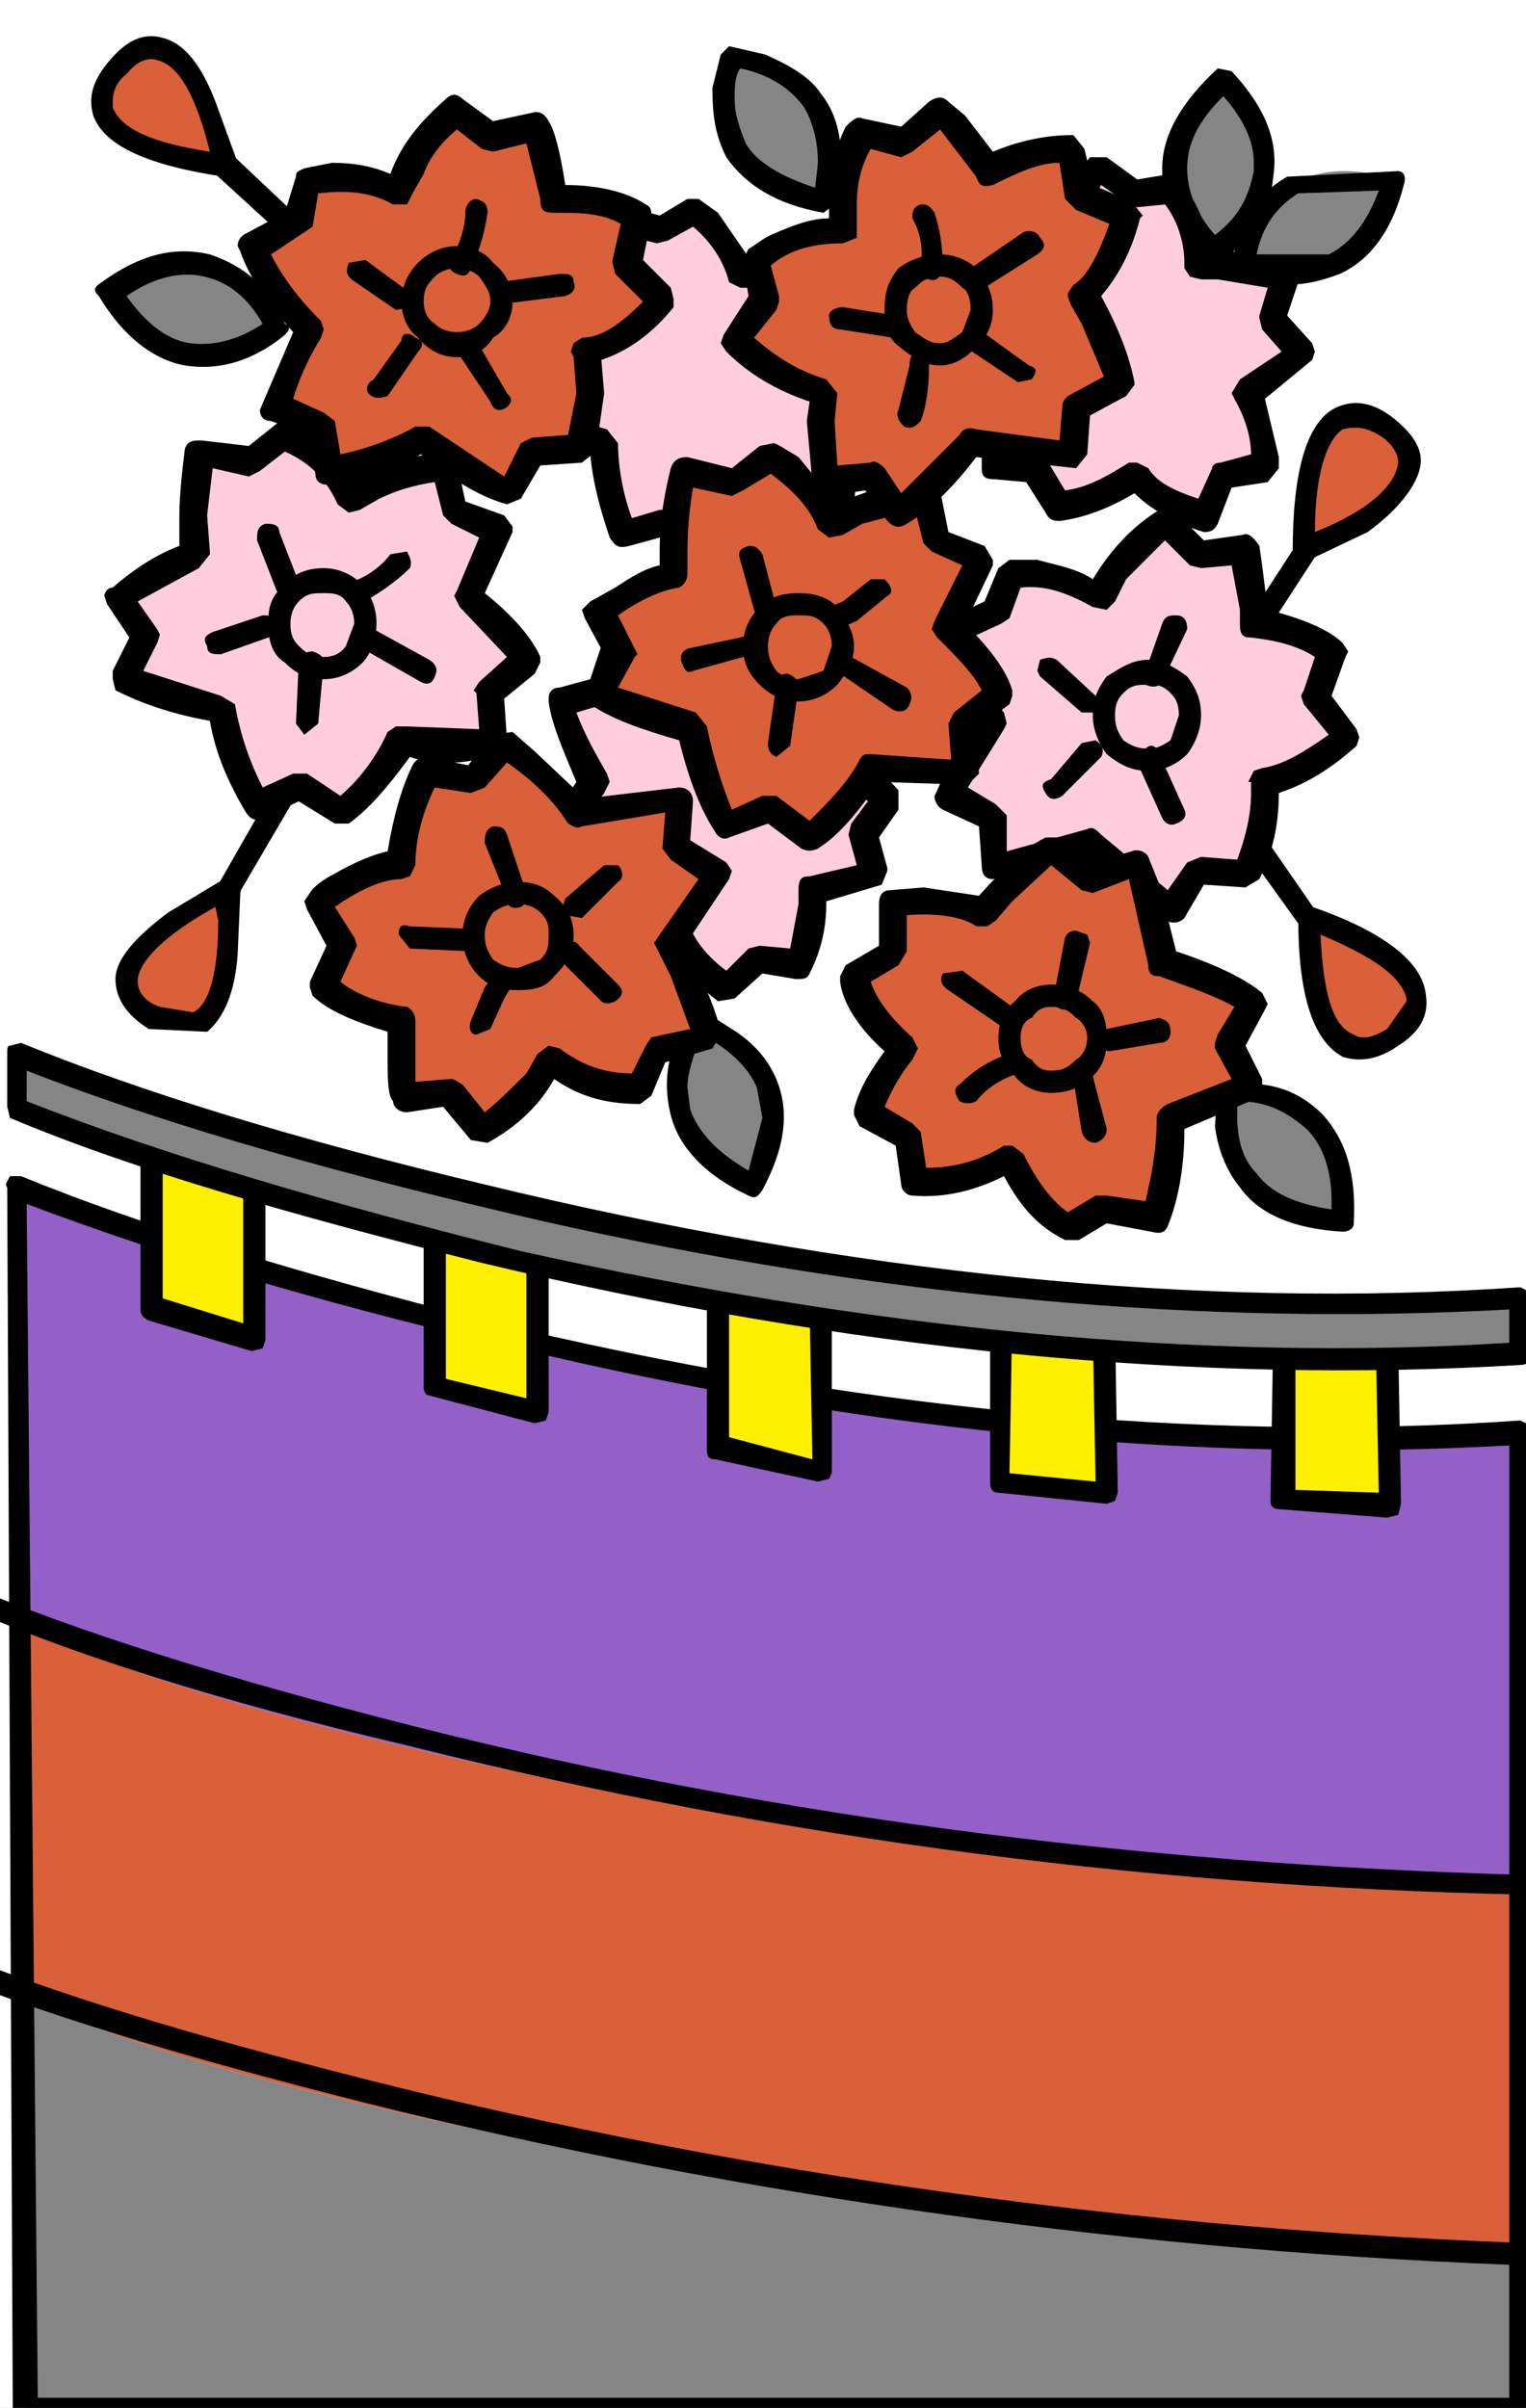 <?xml version="1.0" encoding="utf-8"?>
<!-- Generator: Adobe Illustrator 13.0.0, SVG Export Plug-In . SVG Version: 6.00 Build 14948)  -->
<!DOCTYPE svg PUBLIC "-//W3C//DTD SVG 1.1//EN" "http://www.w3.org/Graphics/SVG/1.1/DTD/svg11.dtd">
<svg version="1.1" id="圖層_1" xmlns="http://www.w3.org/2000/svg" xmlns:xlink="http://www.w3.org/1999/xlink" x="0px" y="0px"
	 width="372px" height="587px" viewBox="0 0 372 587" enable-background="new 0 0 372 587" xml:space="preserve">
<rect x="0" y="0" width="372" height="587" fill="#333333" stroke="none"/>
<path id="PATH77" fill="none" stroke="#000000" stroke-width="3" stroke-miterlimit="100" d="M370.59,585.26H3.92V2.74h366.67
	V585.26L370.59,585.26z"/>
<g>
	<g>
		<rect width="372" height="587" fill="#FFFFFF" fill-opacity="1.0"/>
	</g>
	<g>
		<path fill="#D96038" d="M34.923,35.631l20.304,4.732c-2.029-6.768-4.058-13.537-6.768-18.95C42.368,9.906,35.6,8.558,28.154,16
			C21.387,24.117,24.097,30.211,34.923,35.631z"/>
	</g>
	<g>
		<path d="M57.938,39.689l-5.416-14.891C49.137,16,45.074,10.58,39.662,9.232c-4.739-1.355-8.797,0.674-12.859,5.413
			c-4.063,4.739-5.416,8.797-4.063,13.536c2.707,7.449,13.537,12.182,31.813,14.891h2.707L57.938,39.689z M27.48,26.152v-1.354
			c0-2.029,0.674-4.739,3.385-6.769c2.706-3.384,5.412-4.064,7.441-3.384c5.416,1.355,9.478,8.797,12.862,22.333
			C37.633,34.95,29.51,31.565,27.48,26.152z"/>
	</g>
	<g>
		<path d="M53.197,39.015c-1.354,1.349-1.354,2.703,0,4.058l23.689,21.653l4.062-0.674c1.352-0.674,1.352-2.03,0-3.384L57.26,38.333
			L53.197,39.015z"/>
	</g>
	<g>
		<path fill="#858585" d="M306.327,49.841c4.062-10.152,2.032-20.305-7.446-30.457c-11.503,8.797-14.887,18.949-11.503,29.102
			c2.028,4.739,5.413,9.472,8.797,12.856L306.327,49.841z"/>
	</g>
	<g>
		<path d="M300.236,17.349l-3.385-0.674c-8.798,8.124-13.536,16.247-13.536,24.363c0,8.804,3.384,15.572,10.83,22.34h3.384
			c8.12-4.739,12.182-12.188,12.859-20.305C311.744,34.269,308.359,26.152,300.236,17.349z M296.175,57.284
			c-4.735-5.414-6.769-10.827-6.769-16.247c0-6.087,2.707-11.5,8.801-17.594c5.413,6.094,7.442,11.507,7.442,16.246v2.029
			C304.299,48.486,301.592,53.225,296.175,57.284z"/>
	</g>
	<g>
		<path fill="#858585" d="M317.834,66.761c11.504-1.354,18.272-8.804,22.335-23.014c-13.538-4.059-23.689-2.03-31.135,6.094
			l-6.091,14.21L317.834,66.761z"/>
	</g>
	<g>
		<path d="M342.2,45.103c0.673-2.03,0-3.385-1.355-3.385l-27.072,1.355c-4.738,2.71-8.798,6.769-10.829,12.182l-2.707,8.123
			c0,2.029,0,2.71,1.355,3.384l8.119,2.03c6.091,1.355,11.507,0,16.92-2.03C334.077,63.377,339.49,55.935,342.2,45.103z
			 M316.479,47.131l19.627-0.674c-2.707,7.442-6.769,12.862-12.183,15.565h-17.597C307.682,55.254,311.065,50.516,316.479,47.131z"
			/>
	</g>
	<g>
		<path fill="#858585" d="M177.054,29.537c2.034,10.827,10.153,17.594,24.367,20.305c2.706-14.21,0-23.689-8.798-30.457
			l-14.893-5.419C176.381,19.384,175.703,24.117,177.054,29.537z"/>
	</g>
	<g>
		<path d="M186.532,13.291l-8.802-2.029l-2.027,2.029l-2.033,8.123c0,6.768,0.678,11.507,3.384,16.92
			c4.738,6.769,12.186,11.508,23.688,13.537l2.711-2.029c2.706-10.827,2.028-20.305-3.385-27.073
			C197.358,18.71,192.623,16,186.532,13.291z M199.391,39.689l-0.677,6.094c-8.123-2.71-14.215-6.094-16.922-10.833
			c-1.354-3.385-2.704-6.769-2.704-10.833c0-2.703,0-5.406,1.35-7.442c6.77,1.355,12.186,4.739,15.569,9.478
			C198.037,29.537,199.391,34.269,199.391,39.689z"/>
	</g>
	<g>
		<path fill="#858585" d="M26.125,70.82c7.446,12.862,16.243,17.595,27.75,15.572c5.414-0.681,10.152-3.384,13.537-6.769
			C65.38,74.878,61.996,70.82,57.26,68.11C48.459,62.022,38.307,63.377,26.125,70.82z"/>
	</g>
	<g>
		<path d="M24.771,68.791c-2.03,1.355-2.03,2.029-0.674,3.384c6.091,10.152,13.536,15.565,20.978,16.92
			c8.801,1.355,16.922-1.355,24.367-7.449c1.354-1.349,1.354-2.023,0-2.704c-3.385-8.797-10.152-14.217-18.272-16.921
			C42.368,59.994,34.248,62.022,24.771,68.791z M49.814,67.436c6.09,1.355,10.829,5.42,14.213,11.507
			c-6.09,4.065-12.184,5.413-17.598,4.739c-5.413-0.674-10.83-4.739-15.564-11.507C37.633,67.436,44.4,66.088,49.814,67.436z"/>
	</g>
	<g>
		<path fill="#D96038" d="M55.227,237.314l0.678-20.305l-17.598,10.833c-10.152,8.123-10.152,14.891-0.674,20.304
			C47.107,252.886,52.521,249.502,55.227,237.314z"/>
	</g>
	<g>
		<path d="M54.553,214.306l-13.536,8.124c-8.123,6.094-12.862,11.5-12.862,16.246c0,4.732,2.711,8.791,8.123,12.175l14.214,0.68
			c4.062-3.384,6.769-9.472,7.446-18.95l0.674-15.572l-1.352-2.703H54.553z M52.521,221.075l0.676,3.384
			c0,12.181-2.028,20.305-6.09,22.333l-8.123-1.348c-4.062-1.361-5.413-4.065-5.413-6.094v-0.674
			C34.248,233.93,40.34,227.843,52.521,221.075z"/>
	</g>
	<g>
		<path d="M69.441,187.234l-16.244,28.427c-0.676,1.348-0.676,2.71,1.355,3.384l3.385-0.674l16.242-27.754
			c0.678-2.028,0.678-3.383-1.354-4.064C71.473,185.205,70.118,185.879,69.441,187.234z"/>
	</g>
	<g>
		<path fill="#D96038" d="M319.863,114.139c-2.029,6.094-2.706,12.862-2.029,20.304l17.598-10.152
			c9.476-8.123,10.827-14.892,2.03-20.305C327.986,97.892,322.569,101.277,319.863,114.139z"/>
	</g>
	<g>
		<path d="M319.186,136.473l14.214-6.768c7.445-5.414,12.185-11.508,12.859-16.24c0.677-4.065-2.03-8.13-7.442-12.188
			c-4.739-3.385-9.479-4.059-14.214-1.349c-6.091,4.058-9.475,14.885-9.475,34.515l1.352,2.03H319.186z M327.309,104.66
			c2.706-0.674,5.413-0.674,8.798,1.356c3.384,2.028,4.738,4.738,4.738,6.768l0,0c-0.676,5.413-6.768,11.507-20.304,16.92
			C320.541,116.168,323.248,107.371,327.309,104.66z"/>
	</g>
	<g>
		<path d="M315.802,133.088l-17.595,27.073c-1.355,0.68-0.678,2.703,0.674,3.384c1.355,1.354,3.384,0.68,4.063-0.681l17.598-27.073
			c0.677-1.349,0-2.703-1.355-4.058L315.802,133.088z"/>
	</g>
	<g>
		<path fill="#D96038" d="M336.784,232.582l-17.599-8.804l2.032,20.305c3.385,11.514,9.476,14.897,18.272,8.804
			C347.614,246.792,347.614,240.024,336.784,232.582z"/>
	</g>
	<g>
		<path d="M317.157,221.075c-0.678,0.68-0.678,1.355-0.678,2.703c0,18.282,3.384,29.783,10.829,33.841
			c4.062,1.361,8.798,0.681,13.536-2.703c5.414-3.384,7.446-7.449,6.77-12.182c-0.679-8.123-10.152-15.572-27.751-21.659H317.157z
			 M338.138,250.851c-3.383,2.035-6.089,2.709-8.123,1.361c-5.412-2.036-7.445-10.833-8.119-24.369
			c12.859,5.413,19.628,10.152,20.978,15.565v0.674L338.138,250.851z"/>
	</g>
	<g>
		<path d="M298.881,194.683c-2.029,0.673-2.029,2.703-1.352,4.058l18.95,26.398h4.062c1.354-0.681,1.354-1.362,0-3.385
			l-18.276-26.398C300.914,194.002,300.236,194.002,298.881,194.683z"/>
	</g>
	<g>
		<path fill="#858585" d="M183.822,288.756c6.094-12.181,6.094-23.007-1.352-30.457l-12.185-9.471l-4.736,14.885
			C164.195,275.22,170.963,283.343,183.822,288.756z"/>
	</g>
	<g>
		<path d="M189.239,263.038c-2.032-4.739-5.417-8.804-10.83-12.187l-7.446-4.732c-1.352,0-2.028,0-3.384,1.348l-3.384,7.449
			c-2.029,6.087-2.029,11.507-0.678,16.92c2.032,8.124,8.801,14.892,18.953,19.624c1.352,0.681,2.028,0.681,3.385-1.349
			C191.268,279.959,192.623,271.155,189.239,263.038z M170.963,252.212c6.768,3.384,11.508,8.117,13.536,12.856l1.356,7.449
			l-3.385,12.855c-8.123-4.739-12.185-9.471-14.215-14.891l-0.677-5.413C167.579,261.683,168.935,257.619,170.963,252.212z"/>
	</g>
	<g>
		<path fill="#858585" d="M327.309,297.554c0.678-14.21-3.385-23.015-12.858-28.421l-14.892-3.384l0.678,15.559
			C303.62,292.141,313.095,296.879,327.309,297.554z"/>
	</g>
	<g>
		<path d="M322.569,271.835c-4.058-4.065-8.797-6.768-14.888-7.449l-8.123-1.349c-2.029,0-2.707,1.349-2.707,2.03l-0.677,9.471
			c0.677,5.42,2.706,10.833,6.09,14.897c4.739,6.769,13.537,10.152,25.044,10.827c1.355,0,2.706-0.675,2.706-2.036
			C330.693,286.053,327.986,277.923,322.569,271.835z M301.592,271.835v-3.384c7.442,0,12.181,2.704,16.92,6.768
			c4.058,4.065,6.091,10.152,6.091,17.602v2.022c-8.801-1.349-14.892-4.058-18.275-8.791
			C302.943,282.668,301.592,277.923,301.592,271.835z"/>
	</g>
	<g>
		<path fill="#FFCDDE" d="M286.022,45.783l-9.475,1.348l-8.798-6.768l-8.122,12.862l-3.385,6.769h-18.276l0.679,10.152l-8.798,5.413
			c2.707,4.739,8.119,10.152,15.566,15.565c-2.707,8.123-3.385,14.892-2.707,22.34l10.152,0.674l4.738,9.478
			c7.443-0.681,13.537-3.384,18.95-7.449c3.384,4.739,9.475,8.123,17.598,10.152l4.062-10.152l10.152-2.029l-1.355-11.507
			l-3.384-6.768l13.537-10.152l-6.769-8.123l2.706-8.797c-5.413-2.703-10.151-4.065-15.565-4.065l-5.416,0.681
			C292.113,57.284,290.085,50.516,286.022,45.783z"/>
	</g>
	<g>
		<path d="M294.823,61.342c-0.678-4.733-1.355-8.117-4.063-12.856l-2.707-4.738l-2.709-1.349l-8.12,1.349l-7.444-5.414h-4.063
			c-4.062,4.739-8.12,10.152-11.503,17.602l-16.921,0.674c-2.033,0-2.71,1.349-2.71,3.385l0,0l0.677,8.797l-6.768,4.739
			c-0.678,0-2.029,1.349-2.029,2.029l1.352,2.029c2.032,4.739,6.769,9.478,14.214,14.891c-2.029,6.769-2.707,12.181-2.707,18.275
			v3.384c0,2.029,0.678,2.71,3.385,2.71l7.445,0.674l4.735,7.442c0.678,1.355,1.355,2.036,3.384,2.036
			c5.417-0.681,11.509-2.71,18.276-6.768c4.062,4.058,10.151,7.442,16.92,9.472c2.029,0,2.707-0.681,3.384-2.029l3.385-8.804
			l8.798-1.348l2.71-3.384v-2.709l-3.385-14.211l11.504-9.478l0.678-2.029l-0.678-2.029l-6.091-6.768l2.707-8.123l0,0l-2.707-3.384
			C307.682,62.022,300.914,60.667,294.823,61.342z M288.729,64.052v1.355l1.355,2.029l2.706,0.674h4.061l12.183,2.036l-2.03,6.768
			v0.674l0.678,2.71l4.736,5.413l-10.153,6.768l-2.028,3.384l0.678,1.354c2.706,4.733,4.061,9.479,4.061,13.537l-7.445,2.03
			c-1.354,0-2.032,0.681-2.032,1.354l-3.384,7.442c-6.091-2.029-10.152-4.058-12.182-7.442l-2.707-1.354h-2.032
			c-5.412,3.384-10.151,6.087-15.564,6.768l-4.063-6.768c-0.678-1.355-2.029-2.03-2.706-2.03h-6.769
			c0-6.768,0.678-12.862,2.707-18.275v-1.354l-1.353-2.029l-12.185-12.181l5.417-4.059l1.352-2.709l0,0l-0.678-7.443l14.892,0.674
			l3.385-2.71l2.706-5.413l6.091-10.152l6.768,4.739l2.032,0.674l6.77-0.674C286.699,53.225,288.729,58.639,288.729,64.052z"/>
	</g>
	<g>
		<path fill="#FFCDDE" d="M160.811,55.935l-10.151-2.71c-3.384,6.094-4.062,13.536-4.062,20.979l-18.272,6.769l5.413,9.478
			l-6.09,8.797c4.062,3.384,10.152,6.087,19.627,8.797c0,8.124,1.354,15.572,4.738,21.66l10.152-2.029l8.12,6.768
			c5.417-3.383,10.829-8.123,14.213-14.21c4.74,3.384,11.508,4.058,20.305,3.384l0.678-10.833l8.798-5.413l-6.091-10.153
			l-4.735-5.419l8.798-14.211l-8.798-4.732l-1.356-9.478l-14.89,1.349l-6.092,2.035c-2.027-4.058-4.062-8.123-7.445-11.507
			l-4.735-3.384L160.811,55.935z"/>
	</g>
	<g>
		<path d="M205.481,62.703l-3.385-2.709l-19.626,2.709l-7.446-10.833l-4.738-3.384h-2.707l-6.769,4.065l-10.151-2.71
			c-2.029,0-3.384,0-3.384,2.029c-2.029,4.739-3.384,11.507-4.063,20.305l-16.243,6.087c-0.677,0.681-2.028,2.036-2.028,2.711
			l0.678,1.354l4.057,8.123l-4.734,6.768l-0.678,2.03l0.678,2.029c4.063,3.383,10.152,6.094,18.95,9.478
			c0.677,7.442,2.706,14.211,4.738,20.305c1.352,2.029,2.029,2.709,4.736,2.029l7.444-2.029l6.769,5.413l3.384,0.68
			c6.768-2.71,11.508-7.448,14.893-12.862l19.626,2.71l2.707-3.384l0.678-9.478l6.769-3.384l2.028-3.383v-0.675
			c-1.353-4.065-4.735-9.479-9.475-15.572l7.446-12.182v-1.355l-2.029-2.709l-7.446-4.059L205.481,62.703z M160.135,59.319
			l2.709-0.681l6.091-3.384c4.062,3.384,7.446,8.123,8.796,13.537l2.707,1.355h2.711l4.736-2.036l11.506-1.349l0.678,6.769
			l1.353,2.029l6.09,3.384l-6.769,10.833l-0.674,2.022l1.353,2.036l8.123,12.182l-6.091,3.383c-1.356,1.355-2.032,2.03-2.032,3.385
			v8.123c-6.77,0-12.182-1.355-14.214-3.384l-2.708-0.674l-14.213,12.856l-6.091-5.414h-3.385l-6.768,2.029
			c-2.029-5.413-3.384-12.182-3.384-18.276l-2.706-3.384c-7.447-2.029-12.182-4.058-15.566-6.768l4.058-5.413l0.679-2.029
			l-0.679-1.355l-2.706-6.087c4.74-2.71,8.801-4.065,13.537-5.42c1.354,0,2.706-1.348,2.706-3.384c0-6.094,0.678-12.182,2.032-16.92
			L160.135,59.319z"/>
	</g>
	<g>
		<path fill="#FFCDDE" d="M215.635,194.683c-3.384-3.385-7.446-6.769-11.508-8.804l-6.09-2.029
			c3.384-6.769,3.384-13.537,1.354-20.304l-8.8-2.029l-6.092-9.479c-3.384,2.036-7.445,4.739-12.181,8.124l-4.739,5.413
			c-2.706-2.029-6.769-3.384-10.829-5.413l-6.769-2.029l-2.706,10.152l-10.152,2.029c0,5.413,3.383,11.507,8.123,20.304
			c-5.417,6.769-8.802,12.856-11.508,19.624l9.475,4.065l0.679,10.833c6.768,2.022,13.536,2.022,20.304,0
			c1.354,6.087,6.091,10.826,12.858,16.239l7.445-8.123l10.152,2.036c2.707-4.065,3.386-10.152,3.386-18.283l14.891-4.732
			l-2.707-8.804L215.635,194.683z"/>
	</g>
	<g>
		<path d="M133.738,170.313v0.681c0.679,5.406,3.385,11.5,6.768,19.623c-4.062,6.088-7.444,12.182-10.151,18.276v1.348
			c0,1.362,1.355,2.036,2.032,3.385l7.442,3.383l0.677,8.13c0,2.022,1.355,2.703,2.707,3.384l18.953,0.674
			c2.707,5.414,6.769,10.152,12.858,14.885l4.063-0.674l6.768-6.094l8.119,1.362c2.032,0,2.71,0,3.384-1.362
			c2.032-4.058,4.063-9.471,4.063-16.92v-0.674l13.535-4.059l1.354-3.384v-0.674l-2.031-7.449l4.738-6.768v-2.703v-2.036
			c-4.738-5.413-10.151-8.797-16.921-11.5l2.03-9.479l-1.352-8.804c-0.679-1.348-1.354-2.023-2.707-2.703l-7.445-1.355l-4.738-8.116
			c-1.353-2.036-2.707-2.71-4.063-1.362l-16.92,11.514l-16.243-6.093c-2.029,0-3.384,0.674-4.062,2.71l-2.706,8.116l-7.447,2.036
			C134.417,167.61,133.738,168.958,133.738,170.313z M206.837,203.474l2.029,7.449l-11.508,2.704c-2.028,0-2.707,0.68-2.707,3.383
			v3.384l-2.028,10.833l-7.445-0.681l-2.707,0.681l-5.417,5.413c-5.413-4.058-8.119-8.116-9.475-12.181l-0.677-2.029l-2.707-0.675
			c-6.091,1.349-11.504,1.349-16.92,0l-0.678-7.449l-2.706-2.703l-5.413-3.384c2.027-4.745,5.413-10.152,8.797-14.897l1.354-2.704
			l-0.677-2.028c-2.707-4.739-5.414-9.478-7.447-14.891l6.77-2.03l2.706-2.036l2.032-6.768l13.536,5.42
			c2.029,1.348,3.385,1.348,4.062-0.674l4.736-4.064c3.383-2.704,6.09-5.414,9.475-6.769l4.063,6.769l2.031,1.354l6.769,2.029
			l0.674,4.739l-2.707,12.182v1.355l2.707,2.029l4.738,1.355c3.385,2.028,6.77,4.058,9.476,6.768l-4.062,5.413L206.837,203.474z"/>
	</g>
	<g>
		<path fill="#FFCDDE" d="M48.459,110.754c-1.352,6.769-2.029,15.566-0.675,24.363c-3.384,1.355-7.444,3.384-12.861,6.094
			l-6.091,4.058l6.768,9.479l-4.734,10.826c4.058,2.71,12.181,5.42,23.01,7.442c1.352,8.804,4.736,16.92,8.799,23.688l10.151-5.407
			l10.152,6.768c6.769-4.064,11.507-10.833,14.892-17.601c5.412,3.384,13.535,3.384,22.333,0l-1.352-12.181l9.475-6.768
			l-8.123-10.827l-6.091-5.42c3.385-4.732,6.091-10.827,7.445-16.921l-10.152-4.058l-3.383-10.152
			c-5.417,0-11.508,1.349-16.243,3.384l-6.095,4.058c-2.706-4.732-6.091-8.797-10.152-12.182l-6.09-3.383l-8.12,6.768
			L48.459,110.754z"/>
	</g>
	<g>
		<path d="M25.447,145.27l0.678,2.036l5.414,8.116l-4.059,8.124v2.029l0.674,2.71c4.063,2.029,11.508,5.414,23.015,7.442
			c1.353,8.124,4.735,15.572,8.798,22.34c1.354,2.022,2.707,2.022,4.061,1.349l8.798-4.059l8.801,5.413h3.384
			c4.736-3.383,9.475-8.797,14.889-16.239c6.09,2.022,12.857,2.022,21.658-0.681c1.353,0,2.03-1.355,2.03-3.384l0,0l-0.678-10.152
			l7.445-6.087l1.355-2.709v-1.355c-2.034-4.739-6.769-10.152-13.536-15.566l6.768-14.891v-1.356l-2.032-2.709l-9.475-3.383
			l-2.03-9.472c-0.677-2.03-1.354-2.03-3.383-2.03c-8.123,0-14.892,2.03-21.66,6.094l-10.152-10.833
			c-3.384-2.03-4.736-3.385-5.413-3.385l-3.384,0.681l-6.769,5.407l-11.507-1.348c-2.029,0-3.385,0-4.063,2.028
			c-0.674,5.414-1.352,11.508-1.352,16.24v7.449c-5.416,2.029-10.829,5.413-16.242,10.152
			C26.125,143.241,25.447,144.595,25.447,145.27z M51.844,114.139l8.8,2.029l2.706-1.355l6.092-4.732
			c6.09,2.704,10.151,6.768,12.858,12.855l2.71,2.03l2.707-0.674l4.735-2.71c4.062-2.029,8.801-3.384,13.536-4.058l2.033,8.116
			l2.028,2.036l6.769,3.384l-5.414,12.862l-0.677,1.348l1.354,2.71l11.505,12.182l-6.769,6.087l-1.352,2.036l0.674,0.674
			l0.678,8.804l-17.598-0.681h-2.707l-2.029,1.355c-2.706,6.094-6.768,11.5-11.507,15.565l-8.12-5.413h-3.385l-7.445,3.384
			c-3.384-6.768-5.416-12.862-6.768-20.305l-3.385-2.036l-18.952-6.087l3.384-6.769l0.678-2.029l-0.678-1.355l-4.735-6.768
			l14.888-8.123l2.71-3.384v-0.675l-0.678-8.804L51.844,114.139z"/>
	</g>
	<g>
		<path d="M78.916,138.501c-4.059,0-7.443,1.355-9.475,4.059c-3.385,2.709-4.062,5.419-4.062,9.478c0,3.384,0.677,7.442,4.062,9.479
			c2.707,2.709,5.416,4.058,9.475,4.058c3.384,0,6.768-1.349,9.479-4.058c2.029-2.036,3.384-6.094,3.384-9.479
			c0-4.058-1.354-6.768-3.384-9.478C85.684,139.856,82.3,138.501,78.916,138.501z M72.825,146.625
			c2.032-2.029,3.384-2.029,6.091-2.029c2.032,0,4.062,0,5.416,2.029c1.352,1.355,2.029,3.384,2.029,5.413l-2.029,5.42
			c-1.354,2.022-3.384,2.703-5.416,2.703c-2.707,0-4.059-0.681-6.091-2.703c-1.353-1.362-2.029-2.71-2.029-5.42
			C70.796,150.009,71.473,147.979,72.825,146.625z"/>
	</g>
	<g>
		<path d="M72.825,161.516L72.148,176.4l2.031,2.71l3.385-2.71l1.352-14.884c0-1.355-0.674-2.036-2.707-2.71
			C74.18,158.806,72.825,160.161,72.825,161.516z"/>
	</g>
	<g>
		<path d="M87.717,154.748c-1.355,2.029-1.355,2.71,0.678,3.384l14.21,8.117c1.354,0.681,2.71,0.681,3.384-1.349
			c0.678-1.354,0.678-2.709-1.352-4.059l-13.536-7.449C89.746,152.712,88.395,153.393,87.717,154.748z"/>
	</g>
	<g>
		<path d="M64.027,150.009l-12.184,4.064c-1.353,0.675-2.707,1.349-1.353,3.385c0,2.022,1.353,2.022,3.384,2.022l11.505-4.058
			c2.032-0.674,2.71-2.029,2.032-3.384C66.734,150.009,65.38,150.009,64.027,150.009z"/>
	</g>
	<g>
		<path d="M64.705,127.675c-2.031,0.673-2.031,2.029-2.031,4.058l4.738,12.188c0.678,1.348,2.029,2.022,3.384,1.348
			c2.029-0.674,2.029-1.348,2.029-3.384l-4.735-12.181C68.09,127.675,66.057,127.675,64.705,127.675z"/>
	</g>
	<g>
		<path d="M95.162,135.118c-2.032,2.71-5.416,5.419-9.479,6.768c-1.352,1.355-2.706,2.709-1.352,4.058
			c0.678,2.036,2.029,2.036,3.385,1.362c4.735-2.71,8.797-5.42,12.182-8.804c0.677-1.349,0-2.71-0.678-4.059L95.162,135.118z"/>
	</g>
	<g>
		<path fill="#FFCDDE" d="M304.299,139.856l-0.679-6.087l-11.507,1.349l-8.119-7.442c-4.739,2.709-8.802,6.768-12.186,11.5
			l-3.384,6.094c-4.736-3.384-9.475-4.732-14.889-5.413h-7.445l-3.384,9.471l-11.507,4.746c1.354,6.768,5.416,14.211,10.829,22.327
			l-7.445,10.833l-3.384,6.768l10.829,4.739l0.678,12.181l23.688-5.414c5.414,6.769,12.183,12.182,19.628,15.566l6.091-8.797
			l12.186,0.674c3.383-7.442,4.735-14.885,3.383-22.334c6.769-0.68,13.536-4.064,20.305-10.833l-7.445-10.152l4.738-10.827
			c-2.031-2.029-6.094-4.058-12.185-5.413l-7.445-1.355L304.299,139.856z"/>
	</g>
	<g>
		<path d="M286.699,124.965l-4.062-0.674c-6.767,4.058-12.181,10.152-16.243,16.92c-4.061-2.71-8.797-3.384-13.535-4.739h-6.769
			l-2.706,2.029L240,146.625l-10.152,4.739c-1.354,0-2.032,0.674-2.032,2.709v0.675c1.355,6.093,4.739,13.536,10.151,21.652
			c-3.383,4.065-6.767,9.479-9.474,16.247l-0.678,1.355c0,1.354,0.678,2.703,2.032,3.384l8.798,4.064l0.677,9.472
			c0,2.029,0.678,3.384,2.707,3.384l23.012-4.739c5.416,6.094,12.184,11.507,18.953,14.891c2.028,0.681,3.384,0.681,4.735-0.681
			l4.738-8.117l10.152,0.674l3.384-2.029c3.385-6.768,4.74-13.537,4.74-20.985c6.09-2.023,12.18-5.407,18.949-11.501l0.677-2.036
			l-0.677-2.022l-6.091-8.13l3.384-9.471l0.678-1.355l-1.355-2.029c-3.385-3.384-10.151-6.087-18.274-8.123l-1.353-10.826
			l-0.678-4.739c-1.354-2.029-2.705-3.384-4.061-2.704l-9.476,1.349L286.699,124.965z M292.791,138.501l7.445-0.674l2.028,10.826
			v3.384c0,2.71,0.679,3.384,2.71,3.384c6.091,0.674,11.505,2.036,15.566,4.739l-2.707,8.123l-0.677,1.348l0.677,2.036l6.09,7.443
			c-6.767,4.739-11.506,7.442-16.242,8.123l-2.032,0.681l-1.351,2.703h0.676v2.704c0,5.42-1.354,10.833-3.383,16.246l-8.801-0.674
			l-3.385,1.348l-4.735,6.768l-16.246-13.536c-1.352-1.349-2.03-2.023-3.384-1.349l-19.627,5.414v-8.797l-2.707-2.71l-6.769-4.058
			l8.798-14.21l0.678-1.362l-0.678-2.703c-4.736-5.414-7.442-11.507-9.476-17.602l8.801-4.059l2.029-1.348l2.707-7.449
			c6.09-0.681,11.507,1.354,17.597,4.739l3.386,0.674l2.028-2.029l2.71-5.413l9.476-9.478l6.091,6.094L292.791,138.501z"/>
	</g>
	<g>
		<path d="M289.406,183.85c2.033-2.703,3.385-6.087,3.385-9.471c0-4.065-1.352-6.769-3.385-9.479
			c-2.707-2.036-6.091-4.059-9.475-4.059c-4.061,0-6.768,2.023-10.151,4.059c-2.03,2.71-3.386,5.413-3.386,9.479
			c0,3.384,1.355,6.768,3.386,9.471c3.384,2.703,6.091,4.065,10.151,4.065C283.315,187.915,286.699,186.553,289.406,183.85z
			 M273.841,168.958c2.03-2.029,3.384-2.029,6.091-2.029c2.029,0,3.384,0,5.413,2.029c1.354,1.354,2.033,2.709,2.033,5.42
			l-2.033,6.087c-2.029,1.355-3.384,2.029-5.413,2.029c-2.707,0-4.061-0.674-6.091-2.029c-1.355-2.029-2.032-3.384-2.032-6.087
			C271.809,171.668,272.485,170.313,273.841,168.958z"/>
	</g>
	<g>
		<path d="M279.255,182.495c-2.03,1.355-2.707,2.036-2.03,3.384l6.091,13.536c0.679,1.354,2.029,2.036,3.384,1.354
			c2.03-0.681,2.707-2.028,2.03-3.383l-6.092-13.537C281.961,181.82,280.609,181.146,279.255,182.495z"/>
	</g>
	<g>
		<path d="M263.688,181.146l-7.445,8.791c-2.028,0.68-2.707,1.361-1.355,3.384c0.678,1.362,2.033,2.035,4.063,0.681l9.475-9.472
			c0.677-1.361,0.677-2.71-1.352-4.065L263.688,181.146z"/>
	</g>
	<g>
		<path d="M267.073,169.632l-9.476-8.791c-1.354-0.68-2.032-0.68-4.062,0l-0.677,2.704l0.677,1.354l10.152,8.798h3.385
			C269.102,171.668,269.102,170.313,267.073,169.632z"/>
	</g>
	<g>
		<path d="M283.315,152.038l-4.061,11.508c-1.353,1.354-1.353,2.703,0,3.384c1.354,0.681,3.383,0.681,4.061-0.681l6.091-12.856
			c0-2.029-0.677-3.384-2.707-3.384C285.345,150.009,283.994,150.009,283.315,152.038z"/>
	</g>
	<g>
		<path fill="#D96038" d="M133.738,433.591C75.531,421.416,32.894,409.228,5.144,396.366l0.678,90.695
			c27.75,12.863,71.065,24.363,129.272,35.877c73.095,14.21,151.605,23.008,235.531,26.393v-90.017
			C286.699,457.279,208.188,448.489,133.738,433.591z"/>
	</g>
	<g>
		<path fill="#9260C7" d="M5.144,396.366c27.75,12.861,70.388,25.05,128.595,37.225c74.45,14.898,152.961,23.688,236.887,25.724
			V349.67c-79.864,4.738-164.466-3.385-254.484-25.718c-45.345-11.508-82.569-22.341-111.674-34.516L5.144,396.366z"/>
	</g>
	<g>
		<path fill="#858585" d="M5.821,487.062v100.175h364.804v-37.905c-83.926-3.385-162.437-12.183-235.531-26.393
			C76.887,511.425,33.571,499.925,5.821,487.062z"/>
	</g>
	<g>
		<path d="M2.437,286.727c-0.677,1.349-1.354,2.029-0.677,2.709l1.354,297.8c0,2.022,1.353,2.703,2.707,2.703h364.804
			c1.354,0,2.707-0.681,2.707-2.703V349.67l-1.353-2.704l-1.354-0.681c-78.512,5.413-163.114-2.703-252.451-24.369
			c-45.349-11.5-83.251-23.008-113.03-35.189H2.437z M367.919,352.373v232.153H9.205L6.498,293.495
			c35.87,13.536,77.156,25.719,125.212,36.551C215.635,349.67,294.146,356.438,367.919,352.373z"/>
	</g>
	<g>
		<path fill="#FFF000" d="M61.996,284.017l-25.041-8.116v43.313l25.041,7.447V284.017z"/>
	</g>
	<g>
		<path d="M34.923,273.19c0,1.349-0.675,2.029-0.675,2.71v43.313c0,1.354,0.675,2.028,2.029,2.702l25.044,7.449l2.706-0.681
			l0.678-2.023v-42.644l-2.031-2.709l-25.041-8.117H34.923z M39.662,279.285l19.627,6.087v37.226l-19.627-6.088V279.285z"/>
	</g>
	<g>
		<path fill="#FFF000" d="M131.031,302.293l-25.043-7.449v43.319l25.043,6.094V302.293z"/>
	</g>
	<g>
		<path d="M104.637,292.141l-1.355,2.703v43.319c0,1.354,0.678,2.035,1.355,2.035l25.718,6.768l2.707-0.681l0.677-2.028v-41.964
			l-2.028-2.704l-25.044-7.448H104.637z M108.698,298.228l19.627,6.094v36.552l-19.627-4.74V298.228z"/>
	</g>
	<g>
		<path fill="#FFF000" d="M174.348,353.054l26.395,6.087l-0.674-41.957l-25.044-8.123L174.348,353.054z"/>
	</g>
	<g>
		<path d="M173.67,306.357l-1.352,2.703v43.993c0,1.354,0,2.703,2.029,2.703l25.043,5.421l2.706-0.675l0.679-1.362v-41.957
			l-2.033-2.71l-25.039-8.116H173.67z M197.358,319.214l0.679,36.543l-20.307-5.405v-37.907L197.358,319.214z"/>
	</g>
	<g>
		<path fill="#FFF000" d="M244.062,318.532l-0.677,42.646l26.396,2.709l-0.679-41.289L244.062,318.532z"/>
	</g>
	<g>
		<path d="M244.736,315.828h-2.029l-1.355,2.704v42.646c0,2.028,0.678,2.709,2.033,2.709l26.396,2.704l2.028-0.681l0.677-2.023
			l-0.677-41.289l-2.028-3.384L244.736,315.828z M246.769,321.242l19.626,3.384l0.679,36.552l-20.982-2.037L246.769,321.242z"/>
	</g>
	<g>
		<path fill="#FFF000" d="M313.095,325.301l-0.677,40.609l26.398,0.681l-0.679-39.255L313.095,325.301z"/>
	</g>
	<g>
		<path d="M340.845,369.294l0.679-2.703l-0.679-39.255c0-1.355-0.676-2.035-2.707-2.71l-24.365-2.028h-2.707l-0.677,2.703
			l-0.678,40.609c0,1.36,0.678,2.035,2.707,2.035l25.72,2.028L340.845,369.294z M315.802,328.011l19.63,2.035l0.675,33.841
			l-20.305-0.681V328.011z"/>
	</g>
	<g>
		<path fill="#858585" d="M4.467,269.807c29.104,12.181,66.329,23.688,111.674,35.188c90.019,21.666,174.62,30.458,254.484,25.051
			V316.51c-79.864,5.406-164.466-3.384-254.484-25.05c-45.345-11.5-82.569-23.008-111.674-34.516V269.807z"/>
	</g>
	<g>
		<path d="M371.979,314.474l-1.354-0.674c-78.512,5.414-163.114-3.384-252.451-25.044c-45.349-10.833-83.251-22.333-113.03-34.521
			l-2.707,0.681c-0.677,0-0.677,0.681-0.677,2.028v12.863l0.677,2.71c30.457,12.855,69.036,23.688,114.382,35.189
			c90.019,21.659,175.295,29.781,253.807,25.043c1.354,0,2.707-0.681,2.707-2.703V316.51L371.979,314.474z M6.498,268.452v-7.449
			c36.548,14.217,78.512,25.724,125.212,36.551c83.925,18.956,162.436,25.724,236.209,21.66v8.122
			c-75.128,4.732-155.668-3.384-240.949-22.341C80.948,293.495,41.017,281.987,6.498,268.452z"/>
	</g>
	<g>
		<path d="M380.777,462.024c1.354,0,2.707-0.68,2.707-2.71c0-1.354-1.353-2.035-2.707-2.035
			c-96.106-2.021-189.51-13.536-280.202-36.544C55.227,409.228,18.68,397.729-8.393,386.214c-1.352-1.349-2.707,0-4.063,1.36
			c-0.674,2.023,0,2.704,2.033,3.386c27.072,12.174,63.619,23.688,109.643,34.515C190.591,448.489,283.994,460.664,380.777,462.024z
			"/>
	</g>
	<g>
		<path d="M386.193,552.714c2.029,0,2.707-0.68,2.707-2.028l-0.678-2.035l-1.354-1.35c-100.169-2.71-195.601-15.571-287.647-37.898
			c-46.699-11.514-83.248-22.341-109.643-33.167c-2.033-0.674-3.385,0-4.062,2.029c-0.677,1.355,0,2.703,2.028,3.385
			c27.073,10.832,63.624,21.659,110.324,33.159C190.591,537.148,286.699,550.012,386.193,552.714z"/>
	</g>
	<g>
		<path fill="#D96038" d="M279.932,217.69l-3.384-6.768l-10.83,3.384l-9.475-7.449l-11.507,10.152L240,222.43
			c-3.384-1.355-7.445-2.71-14.214-3.384l-8.123,1.348v11.514l-9.475,6.087c0.678,6.088,4.739,11.507,12.185,17.602
			c-4.063,5.407-7.445,10.152-8.801,16.239l9.476,4.739l2.032,11.501c9.475,0.68,16.92-1.349,23.011-5.407
			c3.384,8.117,8.124,13.537,14.892,16.92l8.798-5.419l12.181,2.709l3.384-15.571v-8.791c5.416-0.681,11.507-3.384,18.954-7.449
			l-4.74-10.833l6.091-9.471c-2.706-2.704-7.442-4.739-13.536-6.769l-8.798-3.383C283.315,229.198,281.961,223.778,279.932,217.69z"
			/>
	</g>
	<g>
		<path d="M286.699,231.907l-4.062-16.246l-2.706-6.768c-0.677-1.355-2.707-2.036-4.061-1.355l-9.477,2.703l-7.444-6.087h-4.063
			c-5.413,2.703-10.151,7.449-16.242,14.217l-13.537-2.036l-8.119,0.674c-1.354,0-2.71,0.681-2.71,3.384v10.152l-8.12,4.746
			l-1.355,2.703v1.355c0.678,5.414,4.74,11.501,10.831,16.921c-3.384,4.732-6.091,8.797-7.446,14.21v1.354l1.355,2.704l8.798,4.746
			l1.354,9.471c0,1.355,1.353,2.704,2.707,2.704c8.122,0.681,15.564-1.349,22.334-4.732c4.062,7.443,8.123,12.181,14.892,15.566
			h3.383l6.77-4.065l10.829,2.036c2.706,0.674,3.385,0,4.062-1.355c2.707-6.768,4.059-14.891,4.059-23.688l17.598-7.449l1.354-2.703
			v-2.03l-4.062-8.123l4.739-8.797l0.675-1.355l-1.353-2.704C303.62,238.676,296.852,235.292,286.699,231.907z M300.914,245.444
			l-4.063,6.768l-0.677,2.022v1.362l4.062,7.442l-15.565,6.094c-1.355,0.674-2.71,2.023-2.71,3.384v0.674
			c0,7.442-1.352,13.537-2.706,19.631l-9.475-1.362h-2.707l-6.769,4.065c-4.739-3.384-8.124-8.797-10.83-14.217l-2.706-2.023h-2.032
			c-5.414,3.384-11.505,5.406-18.95,5.406l-1.354-8.79l-2.029-2.036l-6.768-4.058c2.028-4.739,4.061-8.124,6.768-11.507l1.355-2.703
			l-1.355-2.71c-5.413-4.739-8.797-9.478-10.151-13.537l6.767-4.058l2.03-3.385v-8.804c8.123-0.674,14.213,0.674,16.919,2.709h2.711
			l2.029-1.354l4.062-4.739l9.475-8.797l7.445,6.087l2.706,0.681l8.798-3.384l4.739,20.986c0,2.022,0.678,2.703,2.706,2.703
			C290.085,240.698,296.175,242.734,300.914,245.444z"/>
	</g>
	<g>
		<path d="M266.395,244.083c-2.706-2.704-6.09-4.058-10.151-4.058c-3.384,0-6.769,1.354-8.798,4.058
			c-2.709,2.036-4.061,5.419-4.061,8.804c0,4.058,1.352,6.769,4.061,9.478c2.029,2.704,5.414,4.059,8.798,4.059
			c4.062,0,7.445-1.355,10.151-4.059c2.707-2.709,3.386-5.42,3.386-9.478C269.78,249.502,269.102,246.119,266.395,244.083z
			 M256.243,245.444c2.707,0,4.062,0.675,6.091,2.703c1.354,0.681,2.707,2.704,2.707,4.739c0,2.71-1.353,4.732-2.707,5.413
			c-2.029,2.029-3.384,2.704-6.091,2.704c-2.028,0-3.384-0.674-4.738-2.704c-2.03-0.681-2.707-2.703-2.707-5.413
			c0-2.035,0.677-4.058,2.707-4.739C252.859,246.119,254.215,245.444,256.243,245.444z"/>
	</g>
	<g>
		<path d="M259.628,228.523l-2.707,14.21c0,2.029,0.677,3.385,2.707,3.385c2.028,0.673,2.706,0,2.706-2.036l3.384-14.21
			l-0.677-2.029l-2.03-0.681C261.656,226.487,260.305,227.162,259.628,228.523z"/>
	</g>
	<g>
		<path d="M229.848,237.314c-0.677,1.362-0.677,2.71,1.353,4.065l12.861,8.797l4.059-0.674c0.678-1.355,0.678-2.71-1.352-4.058
			l-12.185-8.804L229.848,237.314z"/>
	</g>
	<g>
		<path d="M270.457,256.271l12.181-2.036c1.356,0,2.707-0.674,2.707-2.703s-0.674-2.703-2.707-3.384l-12.857,2.704
			c-2.03,0.68-2.707,2.035-2.707,3.383C268.425,255.596,269.78,256.271,270.457,256.271z"/>
	</g>
	<g>
		<path d="M263.011,260.329c-1.354,0.674-2.028,1.354-1.354,2.709l2.032,12.863c0.678,2.022,2.029,2.703,3.385,2.703
			c2.028-0.681,2.707-2.029,2.707-3.384l-3.386-12.855C266.395,261.003,265.041,259.655,263.011,260.329z"/>
	</g>
	<g>
		<path d="M246.091,256.944c-4.739,1.355-8.797,4.059-12.181,7.443c-1.355,0.681-1.355,2.036,0,4.065
			c1.351,0.681,2.706,0.681,4.057,0c2.711-3.384,6.095-5.414,10.153-6.769c1.354-0.68,2.032-2.028,1.354-3.384
			C249.475,256.271,248.12,255.596,246.091,256.944z"/>
	</g>
	<g>
		<path fill="#D96038" d="M103.281,187.915c-3.383,7.442-5.412,14.885-5.412,23.008c-3.385-0.681-8.123,0.681-13.537,4.065
			l-6.768,4.732l6.09,10.826l-4.738,10.152c3.384,4.065,10.152,6.768,18.953,8.13c-0.678,6.087,0,12.855,0.678,18.942l11.503-1.348
			l6.769,8.797c8.801-4.064,14.892-10.152,17.599-16.92c6.768,5.414,14.213,7.449,20.98,7.449l4.737-9.478l12.184-4.059
			c-1.355-4.065-2.707-9.478-5.416-14.898l-4.059-7.442l12.181-17.595l-10.151-5.42l0.677-11.5l-15.568,1.349l-8.797,1.361
			l-12.181-12.188l-6.095-4.732l-7.442,8.791L103.281,187.915z"/>
	</g>
	<g>
		<path d="M120.202,179.111l-6.091,7.442l-10.152-2.022c-1.354,0-2.706,0.674-3.384,2.022c-2.706,5.42-4.739,12.862-6.091,20.985
			c-3.384,0.681-8.123,2.703-12.858,5.413c-2.71,1.355-5.417,3.384-6.095,4.739l-1.352,2.029l0.678,2.035l4.735,8.791l-4.062,8.804
			v1.349l0.678,2.036c3.384,3.385,9.475,6.094,18.275,8.797v4.739c0,6.768,0,10.826,1.352,12.181c0,1.355,1.355,2.704,3.385,2.704
			l8.801-1.349l6.768,8.116l4.062,0.681c7.442-4.065,12.859-9.472,16.243-15.566c6.768,4.732,13.536,6.094,20.98,6.094l2.707-2.036
			l3.385-8.117l11.504-3.384l2.033-3.384v-0.681c-1.355-6.087-4.74-13.537-8.801-20.985l10.828-16.24l0.679-2.029l-1.355-2.036
			l-8.798-5.406l0.679-9.479c0-2.035-1.355-3.384-3.385-3.384l-23.011,2.71l-12.185-11.514l-5.413-4.732L120.202,179.111z
			 M87.039,230.546l-0.678-2.022l-4.735-7.449c6.769-4.739,12.181-6.769,16.243-6.769l2.029-0.68l1.354-2.704
			c0-6.768,2.028-13.536,4.735-18.95l8.801,1.349l3.385-1.349l5.413-6.094c6.768,4.738,11.507,9.478,14.892,14.891
			c1.351,0.681,2.027,1.355,3.383,0.681l20.305-3.384l-0.678,8.791l2.029,2.71l6.769,4.739l-9.476,13.537l-1.351,2.029l0.675,1.354
			l3.383,6.768l4.738,12.856l-9.475,2.035l-1.354,2.029l-3.385,6.768c-6.768,0-12.182-2.028-17.599-6.087l-2.706-0.681l-2.707,2.028
			l-2.706,4.739c-3.384,3.385-6.769,6.769-10.151,9.472l-5.418-6.769c-1.352-0.674-2.028-1.349-2.706-1.349l-8.797,0.675v-8.117
			v-6.094v-0.674c0-1.362-0.678-2.709-2.032-3.384c-6.769-0.681-12.859-3.384-16.243-6.094l3.384-7.442L87.039,230.546z"/>
	</g>
	<g>
		<path d="M126.293,214.987c-3.384,0-6.769,1.348-9.475,3.384c-2.707,2.703-4.063,6.087-4.063,9.471
			c0,4.064,1.355,7.449,4.063,10.152c2.706,2.704,6.091,3.384,9.475,3.384c4.062,0,6.769-0.681,8.801-3.384
			c3.385-3.383,4.735-6.087,4.735-10.152c0-3.384-1.351-6.768-4.735-9.471C133.062,216.335,130.354,214.987,126.293,214.987z
			 M120.202,222.43c2.032-1.355,3.385-2.036,6.091-2.036c2.032,0,4.062,0.681,5.417,2.036c2.028,2.029,2.028,3.383,2.028,5.413
			c0,2.703,0,4.064-2.028,6.087l-5.417,2.036c-2.706,0-4.059-0.674-6.091-2.036c-1.352-2.023-2.028-3.384-2.028-6.087
			C118.174,225.813,118.851,224.458,120.202,222.43z"/>
	</g>
	<g>
		<path d="M120.202,201.451c-2.028,0.674-2.028,2.704-2.028,4.058l5.413,13.537c0,2.029,1.354,2.709,3.383,2.029
			c1.355-0.681,1.355-2.029,1.355-3.384l-4.738-14.217C122.909,201.451,121.557,201.451,120.202,201.451z"/>
	</g>
	<g>
		<path d="M97.191,227.843l2.707,3.384l14.891,0.681c-1.354-0.681-2.033-0.681-1.354-2.709c0-1.355,0.677-2.71,2.706-2.71
			l-16.242-0.674C97.869,225.14,97.191,225.813,97.191,227.843z"/>
	</g>
	<g>
		<path d="M147.275,210.922l-9.475,8.123c-0.678,2.029-0.678,2.709,0,4.058l4.061,0.674l8.798-8.791c1.354-0.681,1.354-2.71,0-4.065
			H147.275z"/>
	</g>
	<g>
		<path d="M137.123,230.546c-1.352,0.681-1.352,2.036,0,4.065l9.475,9.471c0.678,0.681,2.032,0.681,3.384,0
			c2.032-1.349,2.032-2.704,0.678-4.058l-9.475-9.479C140.506,229.198,138.479,229.198,137.123,230.546z"/>
	</g>
	<g>
		<path d="M121.557,235.966l-3.383,4.732l-3.385,8.13c-0.678,2.023,0,3.384,1.352,3.384l3.384-1.361l3.385-7.443l2.032-3.384
			c1.352-1.349,1.352-2.71,0-4.059H121.557z"/>
	</g>
	<g>
		<path fill="#D96038" d="M166.902,114.813c-2.707,7.443-3.385,15.572-2.707,25.043c-3.385,0.681-6.768,2.029-12.182,5.413
			l-6.768,3.384l6.768,10.826l-6.091,10.152c4.736,2.71,12.858,5.42,23.012,7.449c1.352,9.472,4.062,16.921,8.119,23.688
			l10.831-3.383l9.474,6.768c6.769-4.739,11.508-10.152,14.893-16.92l23.01,0.681l-0.677-11.514l8.801-6.768
			c-0.678-3.384-3.385-6.768-7.446-11.5l-5.414-4.739c4.06-5.413,6.092-11.507,8.121-16.92l-10.152-4.739l-2.707-10.826
			c-6.091,0-11.507,0.674-16.92,3.384l-6.091,3.384c-2.033-4.74-5.417-9.479-10.152-12.862l-5.416-3.384l-8.119,6.094
			L166.902,114.813z"/>
	</g>
	<g>
		<path d="M167.579,111.429c-2.029,0-3.384,0.674-4.062,2.709c-1.352,5.413-2.707,12.182-2.707,20.304v3.385
			c-3.383,0.674-6.768,2.709-10.829,5.413l-6.09,3.384l-2.03,2.029l0.678,2.036l4.736,8.791l-4.063,8.13l-0.674,2.022l1.353,2.036
			c4.738,3.384,12.183,6.094,21.658,8.797c2.029,8.124,4.736,16.24,8.798,22.334c0.677,1.355,2.033,2.036,3.383,1.355l9.477-3.385
			l8.123,6.087c1.354,0.681,2.707,0.681,4.061,0c5.413-3.383,10.153-9.471,14.889-16.24l21.659,0.681l2.707-2.709l-0.679-10.827
			l8.124-6.094l0.678-2.036v-1.348c-1.354-4.739-5.417-10.152-11.508-16.247l6.769-14.21v-1.355L240,133.088l-8.8-3.384
			l-2.029-10.153c0-1.355-1.355-2.029-3.385-2.029c-7.444,0-14.891,2.029-21.659,5.413l-9.476-11.506
			c-3.384-2.03-5.412-3.385-6.09-3.385l-3.384,0.674l-6.769,5.42L167.579,111.429z M165.55,143.241
			c1.353-0.681,2.029-2.029,2.029-3.384v-5.414c0-6.094,0.677-11.507,1.355-15.572l9.475,2.036l2.706-1.355l6.77-4.064
			c5.416,4.064,9.474,8.129,11.506,13.536l2.706,2.036l3.385-0.675l4.739-2.709l12.859-3.384l2.028,8.117l2.032,2.035l7.443,3.385
			l-6.769,13.536l-0.675,2.029l1.353,2.029c4.738,4.739,8.801,8.804,10.829,12.862l-6.768,5.414L231.2,176.4l0.677,8.804
			l-19.626-1.355c-1.355,0-2.03,0-2.707,1.355c-2.707,5.413-7.447,10.152-12.186,14.884l-8.119-6.087h-3.384l-7.446,3.384
			c-2.706-6.769-4.739-13.537-6.091-20.305l-2.707-3.383l-18.952-6.088l4.062-7.449l0.677-0.681l-1.354-2.703l-3.384-6.768
			C155.397,146.625,160.811,143.921,165.55,143.241z"/>
	</g>
	<g>
		<path d="M194.651,144.595c-3.384,0-6.767,0.674-9.474,3.384s-4.063,6.094-4.063,9.479c0,4.058,1.355,6.768,4.063,9.471
			c2.707,2.703,6.09,4.065,9.474,4.065c3.386,0,6.77-1.362,9.476-4.065c2.032-2.704,4.062-5.413,4.062-9.471
			c0-3.385-2.029-6.769-4.062-9.479C201.421,145.27,198.037,144.595,194.651,144.595z M187.207,157.458
			c0-2.036,0.678-4.065,2.032-5.42c1.352-2.029,3.384-2.029,5.412-2.029c2.707,0,4.063,0,6.091,2.029
			c1.354,1.355,2.033,3.384,2.033,5.42l-2.033,6.087l-6.091,2.029c-2.028,0-4.061-0.674-5.412-2.029
			C187.885,161.516,187.207,160.161,187.207,157.458z"/>
	</g>
	<g>
		<path d="M189.239,166.929l-2.032,14.217c0,2.022,0.678,2.703,2.032,3.384l3.384-2.71l2.028-14.21c0-1.361-0.677-2.71-2.706-3.384
			C190.591,164.226,189.239,164.9,189.239,166.929z"/>
	</g>
	<g>
		<path d="M203.453,160.841c-1.356,2.023-0.678,2.704,1.351,3.384l12.859,8.791c1.354,0.681,3.385,0.681,4.062-1.349
			c0.678-1.355,0.678-2.709-0.677-4.058l-13.537-7.449C205.481,158.806,204.127,159.48,203.453,160.841z"/>
	</g>
	<g>
		<path d="M180.438,155.422l-12.858,2.71c-1.352,0.674-2.029,2.029-1.352,3.384c0.675,2.029,1.352,2.709,2.707,2.029l12.181-3.384
			c2.033,0,2.707-0.681,2.707-2.703C183.148,155.422,181.792,154.748,180.438,155.422z"/>
	</g>
	<g>
		<path d="M182.471,133.088c-2.033,0.681-2.706,1.354-2.033,3.384l3.385,12.181c0.677,2.036,2.033,2.71,3.385,2.71
			c2.032-1.355,2.032-2.71,2.032-3.384l-3.384-12.862C184.499,133.088,183.822,133.088,182.471,133.088z"/>
	</g>
	<g>
		<path d="M212.251,141.211l-6.77,5.413l-3.385,1.355c-1.354,1.348-2.028,2.029-1.354,3.384c0.679,2.029,1.354,2.029,3.385,2.029
			l4.739-2.029l7.444-6.094c1.353-0.674,1.353-2.029-0.676-4.058H212.251z"/>
	</g>
	<g>
		<path fill="#D96038" d="M142.539,49.167l-7.445-0.681c-0.677-6.087-2.032-12.181-4.739-17.601l-10.83,2.71l-8.797-6.769
			c-4.739,3.384-8.123,8.124-10.829,13.537l-2.029,6.094c-5.417-2.036-10.152-3.384-16.243-3.384l-6.769,0.675l-2.032,10.152
			l-11.504,6.094c3.384,6.768,8.12,13.536,14.21,20.304c-2.706,4.733-6.09,10.827-8.797,19.63l11.508,4.058l1.351,10.827
			c6.091-0.674,13.537-3.384,23.688-8.117c6.769,6.088,13.537,10.827,20.982,12.855l5.412-9.471l12.186-0.681
			c1.352-5.413,2.03-10.152,2.03-15.565l-1.353-8.124c6.091-0.68,12.858-5.413,18.271-12.855l-8.119-8.804l2.706-10.827
			C152.691,50.516,148.63,49.841,142.539,49.167z"/>
	</g>
	<g>
		<path d="M156.75,63.377l2.031-10.152l0,0c0-2.036,0-2.709-1.354-3.384c-4.062-2.71-10.83-4.739-19.627-4.739
			c-1.356-8.798-2.707-13.537-4.063-15.566c-0.677-1.355-2.028-2.71-4.063-2.036l-9.474,2.036l-7.446-5.42
			c-1.352-1.348-2.706-1.348-4.058,0c-6.094,5.42-10.829,10.833-13.536,18.282c-4.738-2.036-9.479-2.71-14.214-2.71l-6.769,1.348
			c-1.354,0.681-2.031,0.681-2.031,2.036l-2.707,8.797l-10.152,5.414c-0.678,0.674-1.352,1.355-1.352,2.71l0.674,1.348
			c2.032,6.094,6.769,12.862,12.861,19.631L63.35,99.928c0,1.349,0.678,2.703,2.707,2.703l8.801,3.385l2.029,9.471
			c0,2.036,1.355,2.709,3.384,2.709c6.769-0.674,14.214-3.384,22.334-7.442c6.769,5.414,13.536,10.153,20.982,12.181l3.383-1.354
			l4.74-8.116l10.151-0.681l3.385-2.704l2.029-14.217l-0.678-8.123c6.094-2.029,12.184-6.094,17.598-12.862v-2.023l-0.678-2.709
			L156.75,63.377z M135.094,51.87c6.091,0,11.504,0,16.242,2.703l-2.029,8.804v0.674l0.675,2.709l6.769,6.769
			c-5.414,5.413-10.152,8.797-14.889,8.797l-2.032,1.355l-0.674,2.029l0.674,1.354l0.677,8.798l-2.027,10.153l-8.803,0.68
			l-2.706,1.348l-4.061,8.124l-18.272-12.182h-3.384c-4.739,2.71-11.507,5.413-18.275,6.768l-1.352-8.123l-2.71-2.029l-7.443-3.385
			c2.029-6.768,4.736-11.507,6.77-14.891l0.674-2.029l-0.674-2.036c-5.417-5.406-9.479-10.826-12.186-16.24l8.123-5.413l2.029-1.354
			l1.355-8.124c6.09-0.674,12.182-0.674,18.271,2.71h3.385l1.354-2.71l2.706-4.732c1.355-4.065,4.74-8.13,8.123-10.833l6.092,4.739
			l2.706,0.674l8.123-2.028l3.385,13.536C131.71,51.189,132.387,51.87,135.094,51.87z"/>
	</g>
	<g>
		<path d="M111.404,59.994c-3.383,0-6.768,1.348-9.475,4.058c-2.709,2.709-4.061,6.094-4.061,9.478c0,3.384,1.352,6.768,4.061,8.797
			c2.707,3.384,6.092,4.738,9.475,4.738c3.385,0,6.77-1.354,8.798-4.738c3.385-2.029,4.739-5.413,4.739-8.797
			c0-3.384-1.354-6.769-4.739-9.478C118.174,61.342,114.789,59.994,111.404,59.994z M119.524,73.53c0,2.029-1.351,4.058-2.706,5.413
			c-1.352,1.355-3.384,2.03-5.414,2.03c-2.031,0-4.061-0.675-5.416-2.03c-2.029-1.355-2.707-3.384-2.707-5.413
			c0-2.71,0.678-4.059,2.707-6.094c1.355-1.348,3.385-2.029,5.416-2.029c2.03,0,4.063,0.681,5.414,2.029
			C118.174,69.471,119.524,70.82,119.524,73.53z"/>
	</g>
	<g>
		<path d="M112.756,82.327c-1.352,1.355-2.028,2.029-1.352,3.384l8.12,12.181c0.678,2.036,2.032,2.71,4.063,1.355
			c1.354-1.355,1.354-2.03,0-3.384l-7.446-12.855C115.467,80.973,114.111,80.973,112.756,82.327z"/>
	</g>
	<g>
		<path d="M136.444,66.761l-14.888,2.03c1.353,0,2.03,0.68,2.707,2.029c0.678,2.036-0.677,2.71-2.707,3.384l16.244-2.029
			c2.028-0.681,2.705-2.029,2.028-3.384C139.829,66.761,138.479,66.761,136.444,66.761z"/>
	</g>
	<g>
		<path d="M97.869,83.008l-6.769,9.471c-1.354,0.681-2.032,2.029-1.354,3.384c1.354,1.354,2.706,1.354,4.738,0.681l7.445-10.833
			c1.352-1.355,1.352-2.703-0.677-3.384C99.898,80.973,97.869,80.973,97.869,83.008z"/>
	</g>
	<g>
		<path d="M85.01,64.052c-0.678,2.036-0.678,2.709,0.674,4.058l10.83,7.449l3.385-0.681c1.354-1.349,1.354-2.704-0.678-4.059
			l-10.152-7.442L85.01,64.052z"/>
	</g>
	<g>
		<path d="M113.435,51.87c0,3.384-1.353,7.449-3.385,11.507c-0.677,1.349-0.677,2.71,1.354,3.384
			c1.352,0.674,2.707,0.674,3.385-1.354c2.029-4.065,3.385-8.798,4.062-13.537c0-2.029-0.677-2.703-2.71-3.384
			C114.789,48.486,113.435,49.841,113.435,51.87z"/>
	</g>
	<g>
		<path fill="#D96038" d="M209.544,32.246c-2.033,5.407-4.063,10.827-4.063,16.24c0,3.384,0,5.414,0,7.449
			c-4.739,0-10.151,1.349-14.891,4.059l-6.092,3.384l2.033,10.152l-7.444,10.152c5.411,5.413,12.857,8.797,21.654,12.181
			c-1.352,5.414-0.674,12.181,0.679,21.66l10.83-1.355l6.767,8.797c5.414-2.709,10.83-8.797,17.599-16.921l25.04,2.71l0.678-11.507
			l10.83-5.413l-5.414-15.573l-4.062-6.087c5.413-3.384,8.797-10.153,11.504-19.624l-12.182-4.746l-2.028-11.5l-12.862,2.029
			l-7.442,3.384l-8.123-10.152l-3.384-4.064l-8.798,7.449L209.544,32.246z"/>
	</g>
	<g>
		<path d="M274.519,96.544l2.029-2.71V93.16c-1.355-6.768-4.063-13.536-8.123-20.985c4.061-4.739,7.446-10.833,9.478-18.95
			l0.675-0.674l-2.706-3.384l-9.477-4.064l-2.028-8.798l-2.71-3.384c-4.735,0-11.504,0.674-19.627,4.058l-6.769-8.797l-4.061-3.384
			c-1.353-1.355-2.707-1.355-4.736,0l-6.769,6.087l-9.475-2.022c-1.354-0.681-2.71,0.674-4.062,2.022
			c-2.706,5.42-4.063,12.188-4.063,18.957v3.384c-4.738,0-9.474,2.029-14.212,4.059c-2.707,1.355-4.063,2.71-5.414,3.384
			l-1.355,2.71l0,0l1.355,8.797l-6.09,9.472l-0.678,2.036l1.351,2.029c5.417,5.414,12.186,9.472,20.305,12.181l-0.674,4.739
			l1.353,14.892c0,2.029,1.354,3.384,3.384,3.384l9.475-1.355l5.415,7.449c1.353,1.348,2.707,2.022,4.737,0.674
			c4.738-2.71,10.829-8.124,16.919-16.246l24.367,2.709l2.707-3.384l0.677-9.478L274.519,96.544z M219.695,38.333l2.707-1.355
			l6.769-5.413l8.796,11.507c0.679,2.03,1.355,2.71,4.063,2.03c6.769-3.385,11.507-5.414,16.242-5.414l1.356,8.797l2.706,2.704
			l8.123,3.384c-2.707,7.449-5.416,12.862-8.801,14.898l-1.352,2.023v0.681l0.678,2.029l2.706,4.739l5.413,12.856l-8.797,4.746
			c-0.677,0.673-1.354,1.348-1.354,2.703l-0.679,8.124l-20.305-2.711c-2.028-0.674-3.383,0-4.057,1.356l-14.215,14.217l-4.061-6.094
			c-1.355-1.354-2.707-2.036-3.384-1.354l-8.124,0.681l-0.674-10.833l0.674-6.768l-2.706-3.384
			c-6.77-2.029-12.182-5.414-17.599-10.152l5.417-6.768l0.677-2.029v-1.355l-2.031-7.449c4.738-4.059,10.829-5.407,17.597-5.407
			l3.385-1.362v-2.022v-6.094c0-4.059,0.678-8.804,3.385-13.537L219.695,38.333z"/>
	</g>
	<g>
		<path d="M242.029,75.559c0-4.065-1.352-6.768-4.063-10.152c-2.028-2.029-5.412-3.385-8.796-3.385
			c-4.063,0-7.446,1.355-10.153,3.385c-2.707,3.384-3.383,6.087-3.383,10.152c0,3.384,0.676,6.768,3.383,8.797
			c3.385,2.709,6.091,4.739,10.153,4.739c3.384,0,6.768-2.03,8.796-4.739C240.678,82.327,242.029,78.943,242.029,75.559z
			 M229.171,67.436c2.029,0,3.384,0.674,5.413,2.71c1.354,0.674,2.032,2.709,2.032,5.413l-2.032,5.414
			c-2.029,1.354-3.384,2.709-5.413,2.709c-2.707,0-4.063-1.355-6.091-2.709c-1.355-2.03-2.032-3.385-2.032-5.414
			c0-2.704,0.677-4.739,2.032-5.413C225.108,68.11,226.464,67.436,229.171,67.436z"/>
	</g>
	<g>
		<path d="M235.261,80.973c-1.351,2.035-1.351,2.709,0.678,4.058l12.182,8.129l3.385-0.681c1.354-2.029,1.354-2.703-0.676-3.384
			l-12.184-8.797C236.616,79.624,235.938,80.298,235.261,80.973z"/>
	</g>
	<g>
		<path d="M249.475,56.609l-12.858,8.798c-1.355,1.354-1.355,3.384-0.678,4.064c1.355,1.349,2.707,1.349,4.062,0.675l12.859-8.124
			c2.028-1.354,2.028-2.703,0.677-4.064C252.859,56.609,251.505,55.935,249.475,56.609z"/>
	</g>
	<g>
		<path d="M221.725,89.095l-2.707,10.833c-0.676,1.349,0,2.703,1.355,4.058c2.029,0.674,2.707,0,4.059-1.355
			c1.354-3.384,2.032-8.123,2.032-13.536c0-2.03-0.678-2.703-2.032-3.384C222.402,85.711,221.725,87.065,221.725,89.095z"/>
	</g>
	<g>
		<path d="M202.097,76.914c0,2.029,0.679,3.384,2.707,3.384l12.859,2.029c1.354,0,2.032,0,2.71-2.029
			c0.675-2.036-0.678-3.384-2.031-3.384l-12.86-2.036C204.127,74.878,202.097,75.559,202.097,76.914z"/>
	</g>
	<g>
		<path d="M224.432,49.841c-2.029,0.674-2.029,2.029-2.029,3.384c2.029,3.384,2.706,7.442,2.029,12.182
			c0,1.354,0.677,2.703,2.032,2.703c2.029,0.681,2.707-0.674,3.384-2.703c0-4.739-0.677-9.472-2.032-13.537
			C226.464,49.841,225.786,49.841,224.432,49.841z"/>
	</g>
</g>
</svg>
